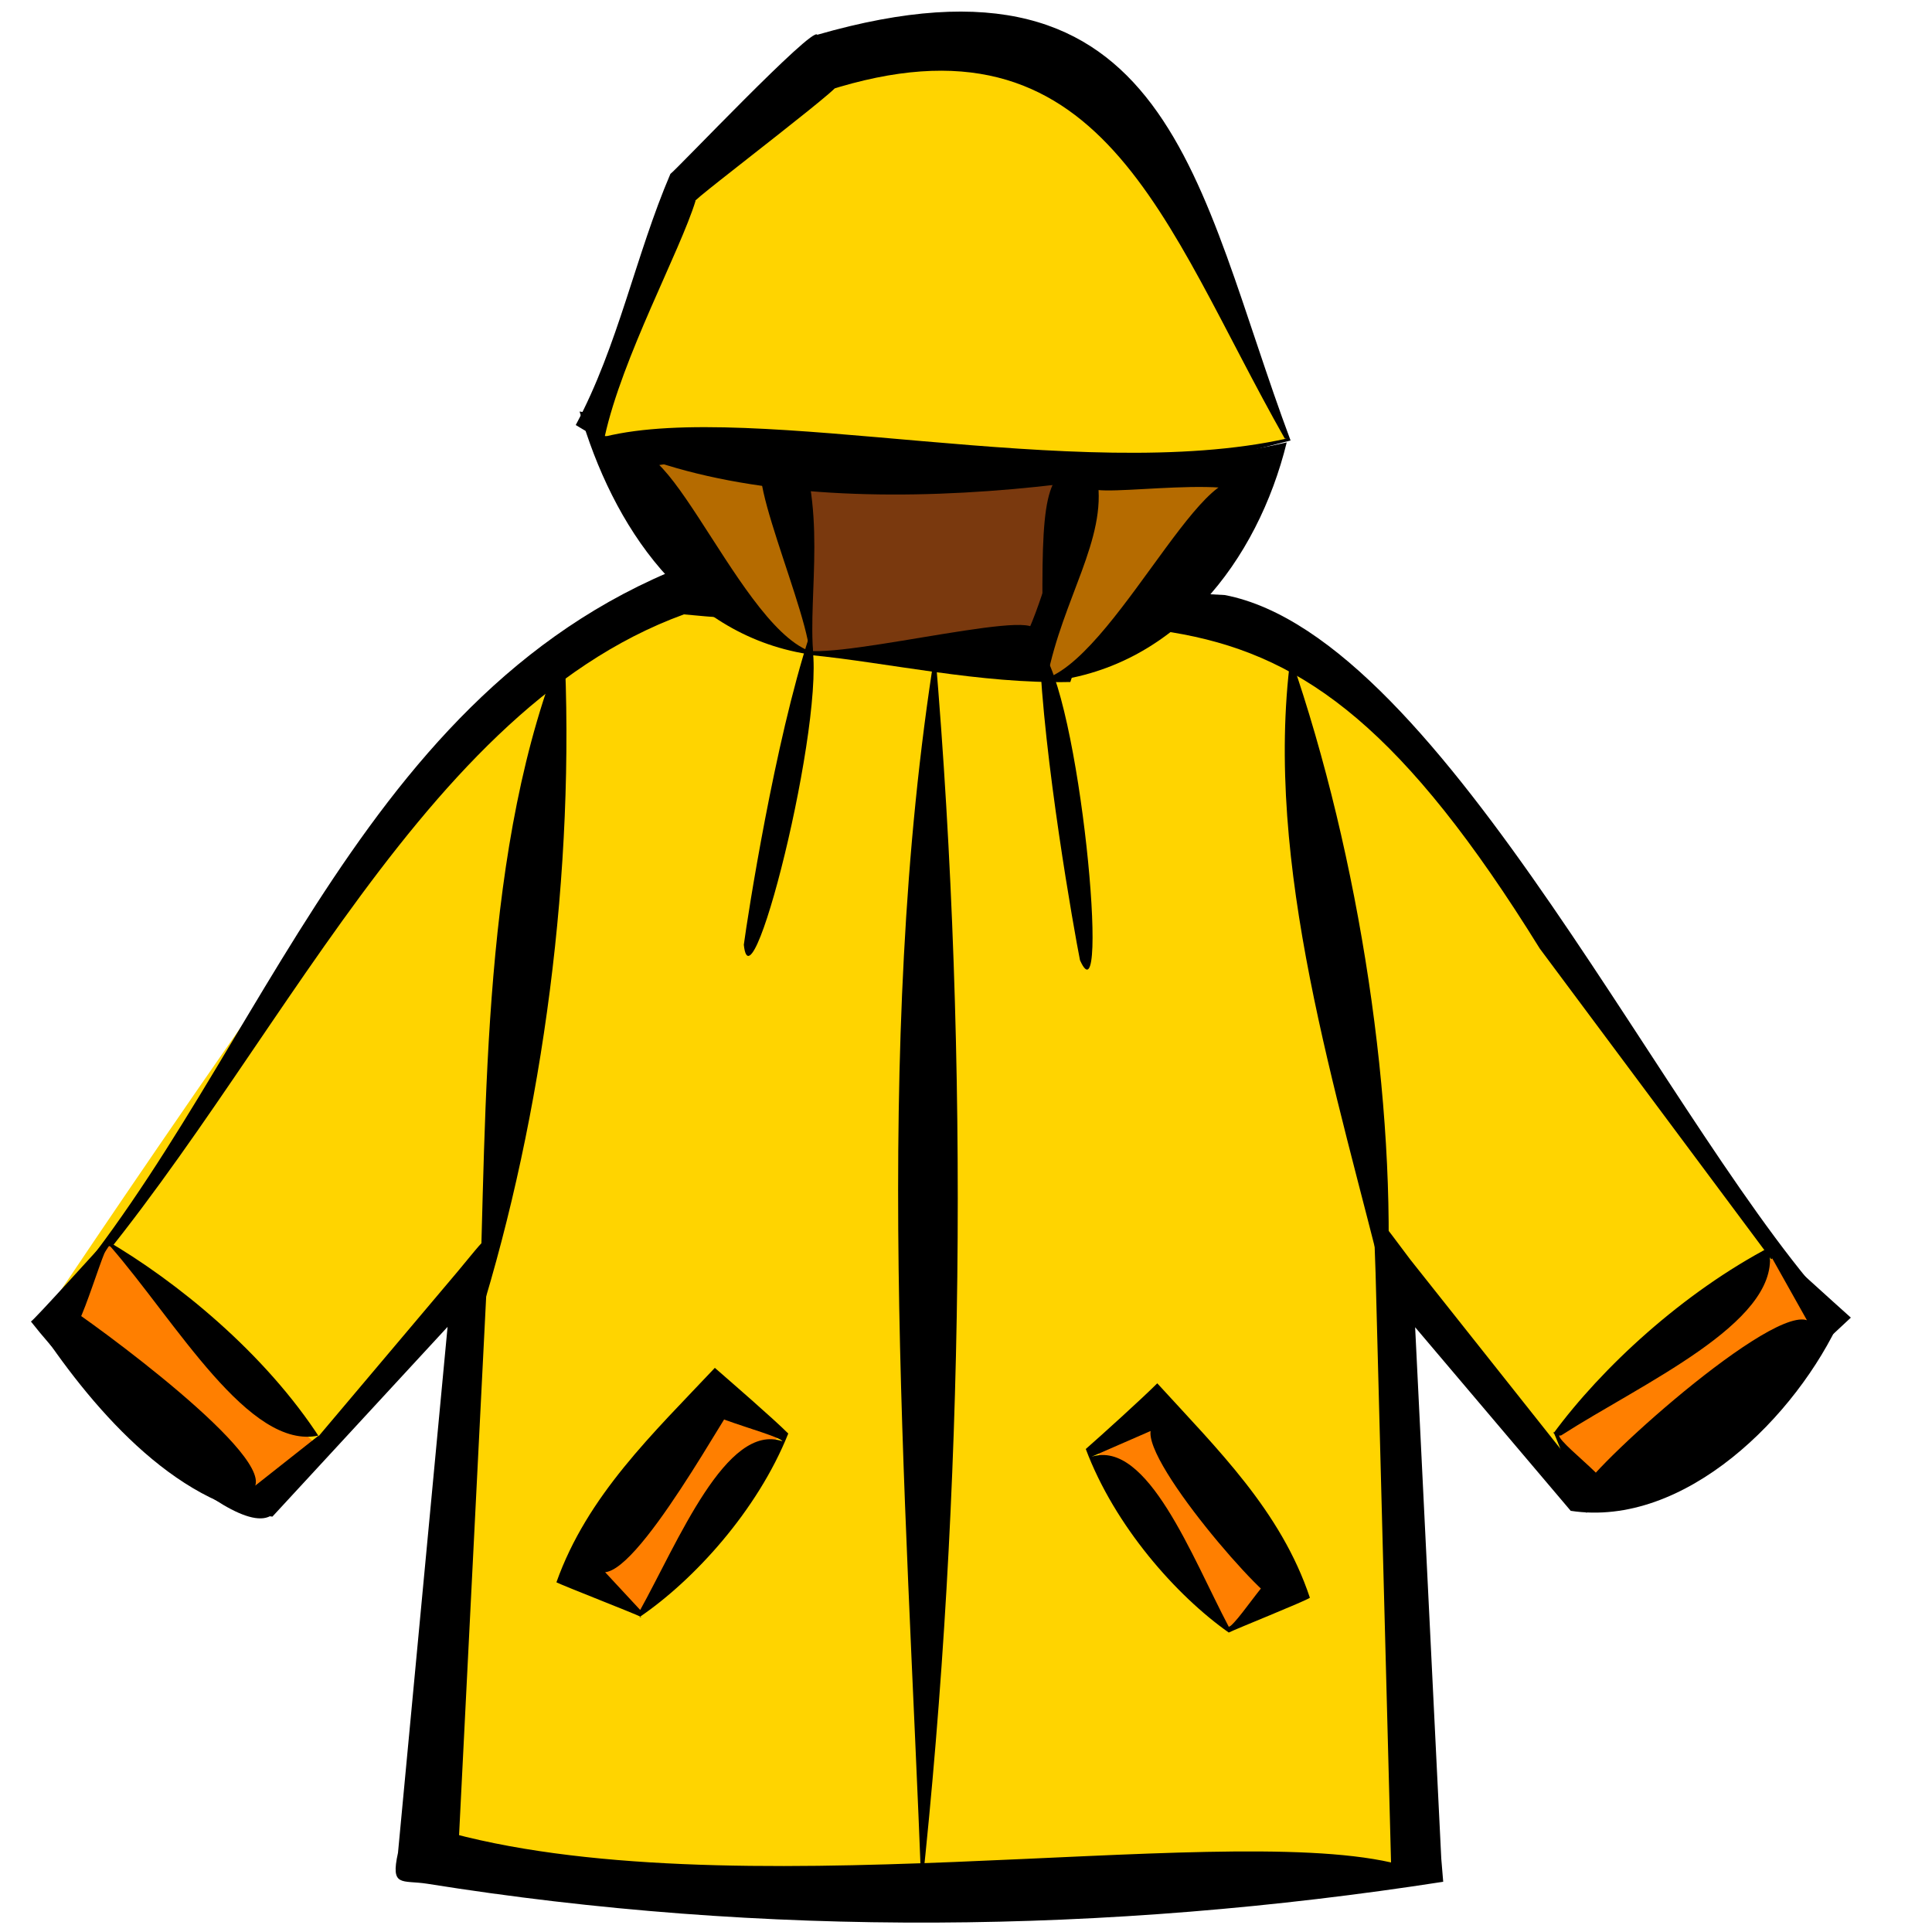 <?xml version="1.0" encoding="UTF-8"?>
<svg id="Layer_1" data-name="Layer 1" xmlns="http://www.w3.org/2000/svg" version="1.1" viewBox="0 0 1 1">
  <defs>
    <style>
      .cls-1 {
        fill: #ffd400;
      }

      .cls-1, .cls-2, .cls-3, .cls-4, .cls-5 {
        stroke-width: 0px;
      }

      .cls-2 {
        fill: #7a390e;
      }

      .cls-3 {
        fill: #b56b00;
      }

      .cls-4 {
        fill: #000;
      }

      .cls-5 {
        fill: #ff7f00;
      }
    </style>
  </defs>
  <g>
    <path class="cls-1" d="M.02.685s.188-.282.233-.323.1-.057.1-.057l.28.014s.057.014.07.035.243.329.243.329c0,0-.039.088-.127.094l-.098-.119.012.305s-.243.043-.511-.002l.021-.298-.106.119s-.065-.016-.117-.098Z"/>
    <path class="cls-4" d="M.019.685c.113-.123.16-.323.335-.392,0,0,.28.015.28.015.114.022.231.282.319.374-.023.051-.081.109-.14.1,0,0-.1-.118-.1-.118l.018-.007.015.305.001.012c-.174.027-.351.029-.526.001-.013-.002-.019.002-.015-.016,0,0,.028-.297.028-.297l.015.006-.108.117c-.051-.006-.095-.058-.123-.101H.019ZM.022.685c.022.042.087.081.112.095,0,0,.103-.122.103-.122.02-.024.016-.022.015.006,0,0-.015.298-.015.298.001-0-.017-.019-.01-.015.148.043.4-.004.493.017,0,0-.008-.305-.008-.305-.001-.036-.004-.036.018-.007,0,0,.096.121.096.121.025-.003.103-.054.117-.086,0,0-.146-.196-.146-.196-.14-.226-.204-.15-.443-.173-.143.052-.218.248-.331.368H.022Z"/>
  </g>
  <g>
    <polygon class="cls-2" points=".42 .338 .386 .207 .59 .201 .543 .338 .42 .338"/>
    <path class="cls-4" d="M.419.339c-.004-.009-.05-.142-.051-.146.078.001.157.011.234-.003-.011.056-.03.109-.048.163-.047.001-.094-.01-.135-.014H.419ZM.421.337c.031.001.142-.028.108-.004.019-.034.035-.142.061-.123-.042-.017-.223.032-.191-.006,0,0,.021.133.021.133H.421Z"/>
  </g>
  <g>
    <path class="cls-3" d="M.42.338l-.016-.106-.084-.002s.031.08.1.108Z"/>
    <path class="cls-4" d="M.419.337c-.003-.028-.044-.117-.015-.095-.028-.009-.056-.002-.084.002.018-.045.06.078.099.093H.419ZM.421.339c-.066-.009-.104-.067-.121-.126.036.005.074.02.11.008.019.04.008.086.011.118H.421Z"/>
  </g>
  <g>
    <path class="cls-3" d="M.541.352l.017-.106.091-.002s-.034.08-.108.108Z"/>
    <path class="cls-4" d="M.54.353c-.002-.161-.003-.095.126-.124-.015.061-.058.118-.126.124h0ZM.542.351c.039-.015.089-.133.107-.095-.021-.011-.104.006-.081-.008.005.031-.018.062-.026.103h0Z"/>
  </g>
  <g>
    <path class="cls-5" d="M.332.836l.072-.094c-.008.002-.033-.02-.033-.02l-.07.092.031.021Z"/>
    <path class="cls-4" d="M.331.834c.02-.036.045-.098.074-.088-.002-.004-.067-.019-.026-.018-.013.02-.065.113-.073.078,0,0,.026.028.026.028H.331ZM.332.837c-.004-.002-.04-.016-.044-.018.016-.045.05-.077.082-.111.008.007.03.026.038.034-.016.04-.049.076-.077.095H.332Z"/>
  </g>
  <g>
    <path class="cls-5" d="M.636.843l-.07-.094c.007.002.032-.02.032-.02l.068.092-.03.021Z"/>
    <path class="cls-4" d="M.636.845c-.027-.019-.059-.055-.074-.095.008-.007.029-.026.037-.034.031.034.064.066.079.111-.003.002-.038.016-.042.018h0ZM.636.842c.005-.001.033-.048.022-.015-.019-.015-.086-.096-.054-.09,0,0-.039.017-.039.017.029-.009.052.052.071.088h0Z"/>
  </g>
  <g>
    <path class="cls-5" d="M.805.743l.114-.093c-.002.007.025.033.025.033l-.119.091-.02-.031Z"/>
    <path class="cls-4" d="M.804.742c.025-.034.067-.073.113-.097.009.008.032.029.041.037-.042.039-.083.08-.137.101-.002-.003-.015-.038-.017-.042h0ZM.807.743c0.0.005.044.036.014.025.019-.024.118-.11.118-.078,0,0-.023-.041-.023-.041.004.036-.066.067-.108.094h0Z"/>
  </g>
  <g>
    <path class="cls-5" d="M.056.644l.108.104c-.008-.002-.029.031-.029.031l-.105-.094.027-.041Z"/>
    <path class="cls-4" d="M.055.642c.036.021.082.058.111.103-.002.004-.022.034-.025.039-.021.016-.104-.073-.125-.1.001-0.0.037-.04.039-.042H.055ZM.056.645c-.003.001-.022.071-.02.032.025.017.12.088.091.096,0,0,.038-.03.038-.03-.036.008-.074-.059-.108-.098H.056Z"/>
  </g>
  <path class="cls-4" d="M.477.979c-.008-.21-.026-.436.007-.642.018.212.015.438-.007.642H.477Z"/>
  <path class="cls-4" d="M.248.683c.004-.112.001-.246.044-.35.006.118-.011.244-.044.35H.248Z"/>
  <path class="cls-4" d="M.718.671c-.026-.106-.064-.223-.05-.331.036.104.055.232.05.331h0Z"/>
  <path class="cls-4" d="M.559.497c-.003-.015-.019-.105-.021-.162.021.023.037.198.021.162h0Z"/>
  <path class="cls-4" d="M.385.489c.002-.015.016-.105.034-.16.012.029-.03.199-.034.16H.385Z"/>
  <g>
    <path class="cls-1" d="M.667.228c-.177.038-.362-.004-.362-.004l.048-.126.072-.065s.102-.016.119-.008.043.043.061.069.061.134.061.134Z"/>
    <path class="cls-4" d="M.668.228c-.114.03-.281.047-.37-.008.022-.041.031-.088.049-.13.003-.002.074-.077.076-.072.184-.053.196.079.245.21h0ZM.665.227C.602.116.571.001.428.047c.029-.018-.073.059-.068.057-.008.026-.038.081-.047.122.077-.019.245.025.353.001h0Z"/>
  </g>
</svg>